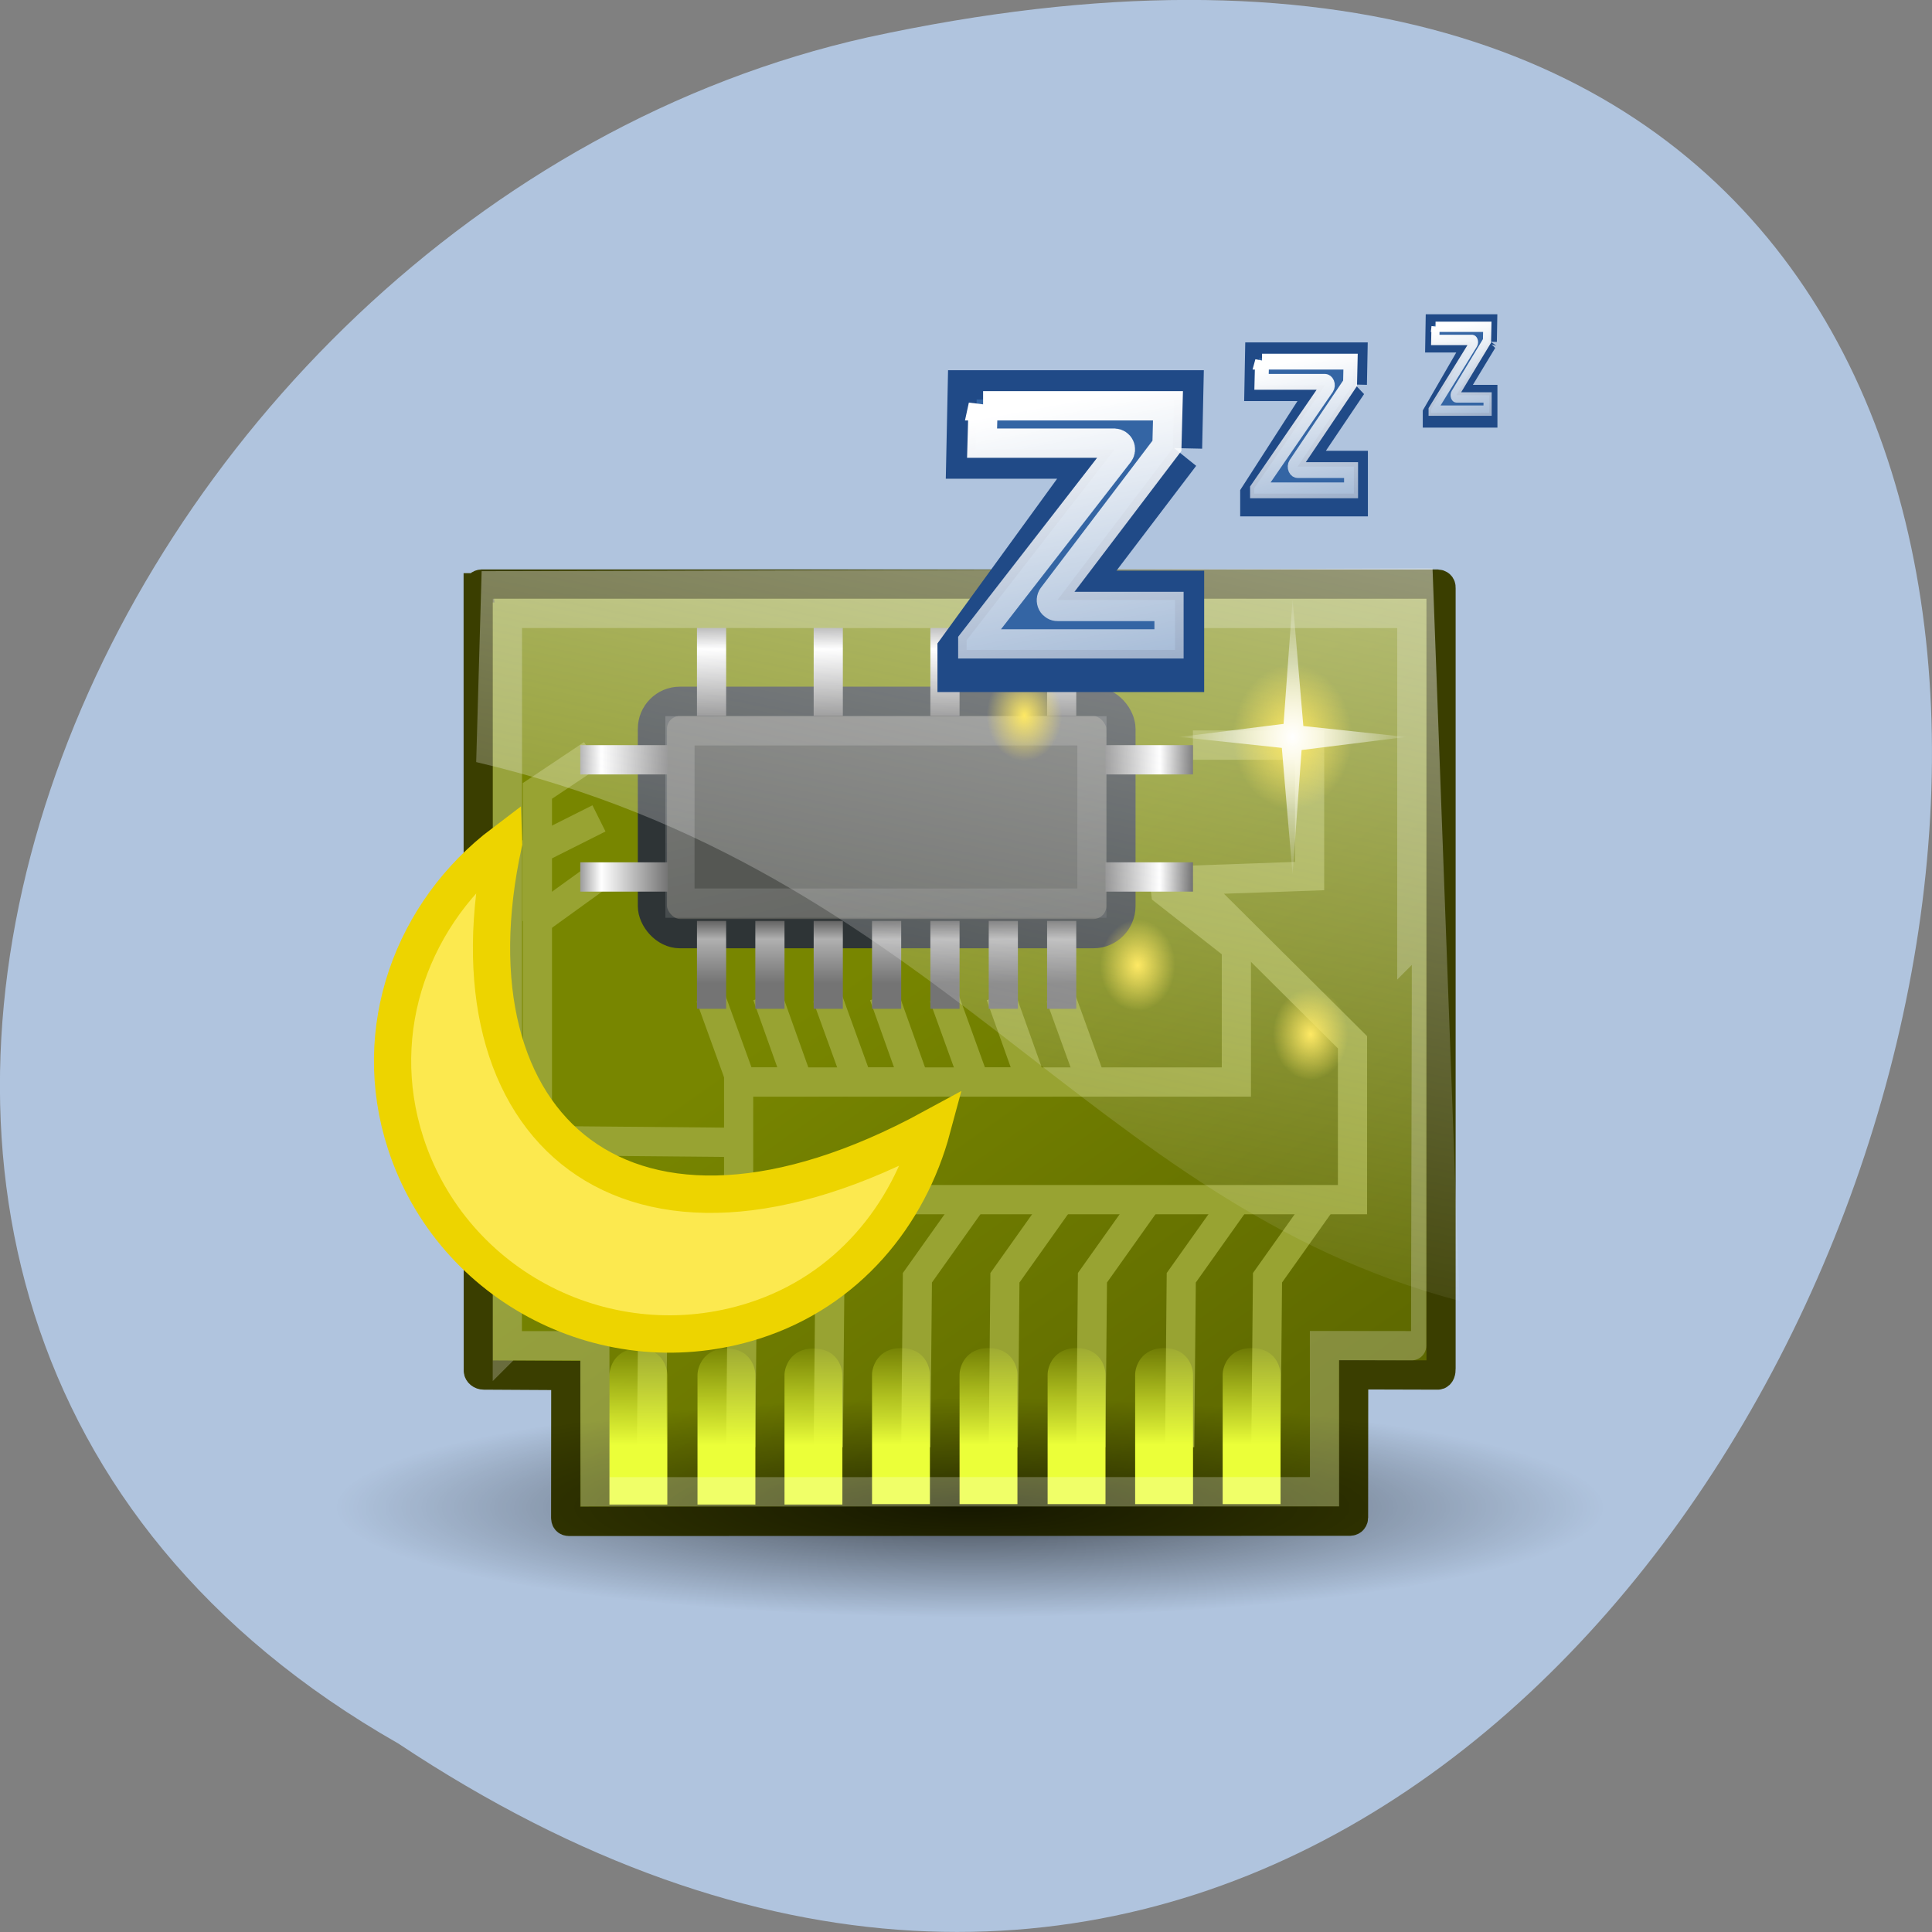 <svg xmlns="http://www.w3.org/2000/svg" xmlns:xlink="http://www.w3.org/1999/xlink" viewBox="0 0 256 256"><rect x="0" y="0" width="256" height="256" fill="#808080" stroke="none"/><defs><path id="0" d="m 46.926 3.888 l -6.972 9.132 h 7.093 v 3.77 h -12.572 v -0.587 l 8.924 -12.232 h -8.384 l 0.063 -3 h 11.91 l -0.063 2.918 z" style="fill:#3465a4;stroke:#204a87;stroke-width:3.522"/><path id="1" d="m 35.469 1.344 l -0.063 2.25 h 8 c 0.136 0.008 0.258 0.09 0.316 0.214 0.059 0.124 0.045 0.269 -0.035 0.38 l -8.844 11.344 v 0.125 h 11.844 v -2.25 h -6.719 c -0.142 0.003 -0.274 -0.075 -0.34 -0.2 -0.066 -0.126 -0.056 -0.278 0.027 -0.393 l 6.906 -9.06 l 0.063 -2.406 h -11.156 z"/><path id="2" d="m 17.854 13.97 c 0 0.976 -0.791 1.768 -1.768 1.768 -0.976 0 -1.768 -0.791 -1.768 -1.768 0 -0.976 0.791 -1.768 1.768 -1.768 0.976 0 1.768 0.791 1.768 1.768 z"/><path id="3" d="m 16.971 11.584 l -3.04 0.267 l -0.319 3.092 l -0.267 -3.04 l -3.092 -0.319 l 3.04 -0.267 l 0.319 -3.092 l 0.267 3.04 z"/><path id="Q" d="m 46.926 3.888 l -6.972 9.132 h 7.093 v 3 h -12.572 v -0.587 l 8.924 -11.462 h -8.384 l 0.063 -3 h 11.91"/><linearGradient gradientTransform="matrix(1.984 0 0 1 -2.891 0)" gradientUnits="userSpaceOnUse" xlink:href="#9" id="D" y2="39.27" x2="6.238" y1="42.891" x1="6.221"/><linearGradient gradientUnits="userSpaceOnUse" xlink:href="#4" id="H" x2="32" x1="29"/><linearGradient gradientTransform="matrix(0.935 0 0 1.149 6.519 -5.86)" gradientUnits="userSpaceOnUse" xlink:href="#I" id="E" y2="31.347" x2="18.968" y1="20.17" x1="16.965"/><linearGradient y2="26.729" x2="17.199" y1="1.654" x1="11.492" gradientTransform="matrix(-1.59 0 0 1.136 42.685 7.824)" gradientUnits="userSpaceOnUse" id="G"><stop style="stop-color:#fff"/><stop offset="1" style="stop-color:#fcfcff;stop-opacity:0"/></linearGradient><linearGradient id="I"><stop style="stop-color:#fff"/><stop offset="1" style="stop-color:#fff;stop-opacity:0"/></linearGradient><linearGradient gradientUnits="userSpaceOnUse" xlink:href="#4" id="J" x2="12.328" x1="16"/><linearGradient gradientUnits="userSpaceOnUse" id="M" x2="22.713" x1="25.12"><stop style="stop-color:#747474"/><stop offset="0.621" style="stop-color:#b0b0b0"/><stop offset="1" style="stop-color:#3f3f3f"/></linearGradient><linearGradient gradientUnits="userSpaceOnUse" xlink:href="#4" id="K" x2="10.328" x1="14"/><linearGradient gradientUnits="userSpaceOnUse" id="L" y2="47.794" x2="45" y1="20.747" x1="26.05"><stop style="stop-color:#788600"/><stop offset="1" style="stop-color:#505900"/></linearGradient><linearGradient y2="37.75" x2="47.38" y1="1.125" x1="40.547" gradientUnits="userSpaceOnUse" id="F" xlink:href="#I"/><linearGradient gradientTransform="matrix(1.984 0 0 1 12.11 -0.014)" gradientUnits="userSpaceOnUse" xlink:href="#9" id="7" y2="39.27" x2="6.238" y1="42.891" x1="6.221"/><linearGradient gradientTransform="matrix(1.984 0 0 1 0.094 0)" gradientUnits="userSpaceOnUse" xlink:href="#9" id="C" y2="39.27" x2="6.238" y1="42.891" x1="6.221"/><linearGradient id="4"><stop style="stop-color:#747474"/><stop offset="0.621" style="stop-color:#fff"/><stop offset="1" style="stop-color:#3f3f3f"/></linearGradient><linearGradient gradientTransform="matrix(1.984 0 0 1 9.109 -0.014)" gradientUnits="userSpaceOnUse" xlink:href="#9" id="5" y2="39.27" x2="6.238" y1="42.891" x1="6.221"/><linearGradient gradientTransform="matrix(1.984 0 0 1 15.11 -0.014)" gradientUnits="userSpaceOnUse" xlink:href="#9" id="6" y2="39.27" x2="6.238" y1="42.891" x1="6.221"/><linearGradient gradientTransform="matrix(1.984 0 0 1 6.094 -0.014)" gradientUnits="userSpaceOnUse" xlink:href="#9" id="8" y2="39.27" x2="6.238" y1="42.891" x1="6.221"/><linearGradient gradientTransform="matrix(1.984 0 0 1 -5.906 0)" gradientUnits="userSpaceOnUse" xlink:href="#9" id="B" y2="39.27" x2="6.238" y1="42.891" x1="6.221"/><linearGradient gradientTransform="matrix(1.984 0 0 1 3.094 -0.014)" gradientUnits="userSpaceOnUse" xlink:href="#9" id="A" y2="39.27" x2="6.238" y1="42.891" x1="6.221"/><linearGradient id="9"><stop style="stop-color:#ebff39"/><stop offset="1" style="stop-color:#ebff39;stop-opacity:0"/></linearGradient><radialGradient r="1.768" cy="13.97" cx="16.09" gradientUnits="userSpaceOnUse" id="O"><stop style="stop-color:#fee964"/><stop offset="1" style="stop-color:#fee964;stop-opacity:0"/></radialGradient><radialGradient r="3.624" cy="11.584" cx="13.612" gradientUnits="userSpaceOnUse" id="N" xlink:href="#I"/><radialGradient gradientTransform="matrix(1 0 0 0.221 0 34.879)" gradientUnits="userSpaceOnUse" id="P" r="17" cy="44.75" cx="21.5"><stop/><stop offset="1" style="stop-opacity:0"/></radialGradient></defs><path d="m -1374.42 1658.71 c 127.95 -192.46 -280.09 -311 -226.07 -62.2 23.02 102.82 167.39 165.22 226.07 62.2 z" transform="matrix(0 1 -1 0 1711.48 1605.44)" style="fill:#b0c4de;color:#000"/><g transform="matrix(3.866 0 0 3.882 36.991 32.741)"><g transform="translate(-0.68)" style="display:block"><path d="m 7.501 11.63 l 0.004 26.72 c 0 0.079 0.089 0.15 0.187 0.15 l 2.812 0.016 l -0.004 4.853 c 0 0.071 0.022 0.126 0.124 0.127 l 26.756 -0.008 c 0.092 -0.004 0.124 -0.064 0.124 -0.127 l 0.004 -4.869 l 2.882 0.008 c 0.094 0 0.116 -0.13 0.113 -0.213 v -26.657 c 0.004 -0.082 -0.046 -0.122 -0.128 -0.127 h -32.749 c -0.078 0.004 -0.132 0.053 -0.124 0.127 z" style="fill:url(#L);stroke:#3a3e00"/><path d="m 38.5 44.75 c 0 2.071 -7.611 3.75 -17 3.75 -9.389 0 -17 -1.679 -17 -3.75 0 -2.071 7.611 -3.75 17 -3.75 9.389 0 17 1.679 17 3.75 z" transform="matrix(1.28 0 0 1 -3.162 -1.75)" style="fill:url(#P);opacity:0.619"/><g style="fill:none;stroke:#98a332"><path d="m 31 21.472 l 0.064 0.531 l 2.424 1.892 v 4.604 h -17.06 v 3.933"/><path d="m 13.442 40.961 l 0.055 -5.781 l 1.901 -2.666 h 22.07 v -5.372 l -5.58 -5.529 l 4.11 -0.144 v -4.47 h -4"/><path d="m 19.5 40.961 l 0.055 -5.781 l 1.901 -2.666"/><path d="m 16.5 40.961 l 0.055 -5.781 l 1.901 -2.666"/><g transform="translate(6 -2)"><path d="m 16.5 42.961 l 0.055 -5.781 l 1.901 -2.666"/><path d="m 19.5 42.961 l 0.055 -5.781 l 1.901 -2.666"/><path d="m 22.5 42.961 l 0.055 -5.781 l 1.901 -2.666"/><path d="m 25.544 42.961 l 0.055 -5.781 l 1.901 -2.666"/><path d="m 28.5 42.961 l 0.055 -5.781 l 1.901 -2.666"/></g></g><g transform="translate(6 -2)"><path d="m 6.992 39.594 c 0.8 0 0.992 0.629 0.992 0.906 v 4.42 c 0 0 -1.984 0 -1.984 0 v -4.42 c 0 -0.277 0.208 -0.906 0.992 -0.906 z" style="fill:url(#B)"/><path d="m 10.01 39.594 c 0.8 0 0.992 0.629 0.992 0.906 v 4.42 c 0 0 -1.984 0 -1.984 0 v -4.42 c 0 -0.277 0.208 -0.906 0.992 -0.906 z" style="fill:url(#D)"/><path d="m 12.992 39.594 c 0.8 0 0.992 0.629 0.992 0.906 v 4.42 c 0 0 -1.984 0 -1.984 0 v -4.42 c 0 -0.277 0.208 -0.906 0.992 -0.906 z" style="fill:url(#C)"/><path d="m 15.992 39.58 c 0.8 0 0.992 0.629 0.992 0.906 v 4.42 c 0 0 -1.984 0 -1.984 0 v -4.42 c 0 -0.277 0.208 -0.906 0.992 -0.906 z" style="fill:url(#A)"/><path d="m 18.992 39.58 c 0.8 0 0.992 0.629 0.992 0.906 v 4.42 c 0 0 -1.984 0 -1.984 0 v -4.42 c 0 -0.277 0.208 -0.906 0.992 -0.906 z" style="fill:url(#8)"/><path d="m 22.01 39.58 c 0.8 0 0.992 0.629 0.992 0.906 v 4.42 c 0 0 -1.984 0 -1.984 0 v -4.42 c 0 -0.277 0.208 -0.906 0.992 -0.906 z" style="fill:url(#5)"/><path d="m 25.01 39.58 c 0.8 0 0.992 0.629 0.992 0.906 v 4.42 c 0 0 -1.984 0 -1.984 0 v -4.42 c 0 -0.277 0.208 -0.906 0.992 -0.906 z" style="fill:url(#7)"/><path d="m 28.01 39.58 c 0.8 0 0.992 0.629 0.992 0.906 v 4.42 c 0 0 -1.984 0 -1.984 0 v -4.42 c 0 -0.277 0.208 -0.906 0.992 -0.906 z" style="fill:url(#6)"/></g><path d="m 11.406 17.313 l -1.875 1.25 v 1.875 v 10.06 l 7 0.063" style="fill:none;stroke:#98a332"/><rect width="16.06" height="7.93" rx="0.942" x="13.472" y="15.504" style="fill:#555753;stroke:#2e3436"/><path d="m 14.417 16.511 h 14.12 v 5.882 h -14.12 z" style="fill:none;opacity:0.17;stroke:url(#E)"/><path d="M 11,17 H14 V18 H11 z" style="fill:url(#K)"/><path d="m 11.641 19.5 l -2.125 1.063 v 2.438" style="fill:none;stroke:#98a332"/><path d="M 11,19 H14 V20 H11 z" style="fill:url(#K)"/><path d="M 11.5,21.562 9.5,23" style="fill:none;stroke:#98a332"/><path d="M 11,21 H14 V22 H11 z" style="fill:url(#K)"/><g style="fill:url(#H)"><path d="M 29,17 H32 V18 H29 z"/><path d="M 29,19 H32 V20 H29 z"/><path d="M 29,21 H32 V22 H29 z"/></g><g style="fill:url(#J)"><path transform="matrix(0 1 -1 0 0 0)" d="m 13 -16 h 3 v 1 h -3 z"/><path transform="matrix(0 1 -1 0 0 0)" d="m 13 -18 h 3 v 1 h -3 z"/><path transform="matrix(0 1 -1 0 0 0)" d="m 13 -20 h 3 v 1 h -3 z"/><path transform="matrix(0 1 -1 0 0 0)" d="m 13 -22 h 3 v 1 h -3 z"/><path transform="matrix(0 1 -1 0 0 0)" d="m 13 -24 h 3 v 1 h -3 z"/><path transform="matrix(0 1 -1 0 0 0)" d="m 13 -26 h 3 v 1 h -3 z"/><path transform="matrix(0 1 -1 0 0 0)" d="m 13 -28 h 3 v 1 h -3 z"/></g><g transform="translate(6 -2)" style="fill:none;stroke:#98a332"><path d="m 9.458 27.582 l 1.061 2.917 h 1.945 l -1.061 -2.961"/><path d="m 13.458 27.582 l 1.061 2.917 h 1.945 l -1.061 -2.961"/><path d="m 17.458 27.582 l 1.061 2.917 h 1.945 l -1.061 -2.961"/><path d="m 21.458 27.582 l 1.061 2.917"/></g><g style="fill:url(#M)"><path transform="matrix(0 1 -1 0 0 0)" d="m 23 -16 h 3 v 1 h -3 z"/><path transform="matrix(0 1 -1 0 0 0)" d="m 23 -18 h 3 v 1 h -3 z"/><path transform="matrix(0 1 -1 0 0 0)" d="m 23 -20 h 3 v 1 h -3 z"/><path transform="matrix(0 1 -1 0 0 0)" d="m 23 -22 h 3 v 1 h -3 z"/><path transform="matrix(0 1 -1 0 0 0)" d="m 23 -24 h 3 v 1 h -3 z"/><path transform="matrix(0 1 -1 0 0 0)" d="m 23 -26 h 3 v 1 h -3 z"/></g><path d="m 8.501 37.502 h 2.998 l 0.011 4.983 l 25 -0.002 l -0.003 -4.987 l 2.99 0.003 c 0.004 0 0.004 -24.994 0.004 -24.994 l -30.997 -0.002 c 0.004 8.339 -0.004 25 -0.004 25 z" style="fill:none;opacity:0.239;stroke:#fff"/><path transform="matrix(0 1 -1 0 0 0)" d="m 23 -28 h 3 v 1 h -3 z" style="fill:url(#M)"/></g><g><path d="m 7.692 20.341 c -2.142 9.741 4.22 15.397 14.687 9.733 -0.805 2.981 -2.908 5.556 -6.097 6.572 -4.989 1.588 -10.34 -1.125 -11.947 -6.06 -1.267 -3.89 0.243 -7.904 3.357 -10.248 z" style="fill:#fce94f;stroke:#edd400;stroke-width:1.276"/><g transform="matrix(0.901 0 0 1.103 5.834 -6.165)"><path d="m 37.4 15.534 l 1.03 22.667 c -14.17 -3.045 -19.786 -13.308 -37.41 -16.675 l 0.207 -5.908 l 36.17 -0.084 z" style="fill:url(#G);opacity:0.531;fill-rule:evenodd"/><g transform="matrix(-1.283 0 0 1.268 49.54 6.06)"><use transform="translate(-2.475 -2.386)" xlink:href="#2" style="fill:url(#O)"/><path d="m 16.971 11.584 l -3.04 0.267 l -0.319 3.092 l -0.267 -3.04 l -3.092 -0.319 l 3.04 -0.267 l 0.319 -3.092 l 0.267 3.04 z" style="fill:url(#N)"/></g><g transform="matrix(-0.81 0 0 0.801 32.9 10.802)"><use transform="translate(-2.475 -2.386)" xlink:href="#2" style="fill:url(#O)"/><use xlink:href="#3" style="fill:url(#N)"/></g><g transform="matrix(-0.81 0 0 0.801 37.21 18.537)"><use transform="translate(-2.475 -2.386)" xlink:href="#2" style="fill:url(#O)"/><use xlink:href="#3" style="fill:url(#N)"/></g><g transform="matrix(-0.81 0 0 0.801 43.786 20.668)"><use transform="translate(-2.475 -2.386)" xlink:href="#2" style="fill:url(#O)"/><use xlink:href="#3" style="fill:url(#N)"/></g></g></g><g transform="matrix(0.568 0 0 0.568 3.981 4.651)"><use xlink:href="#0"/><g style="fill:#3465a4"><use xlink:href="#Q"/><use xlink:href="#1" style="opacity:0.213;stroke:url(#F);stroke-width:1.761"/></g></g><g transform="matrix(0.272 0 0 0.307 24.04 3.496)"><use xlink:href="#0"/><g style="fill:#3465a4"><use xlink:href="#Q"/><use xlink:href="#1" style="opacity:0.213;stroke:url(#F);stroke-width:1.761"/></g></g><g transform="matrix(0.159 0 0 0.2 33.995 2.451)"><use xlink:href="#0"/><g style="fill:#3465a4"><use xlink:href="#Q"/><use xlink:href="#1" style="opacity:0.213;stroke:url(#F);stroke-width:1.761"/></g></g></g></svg>